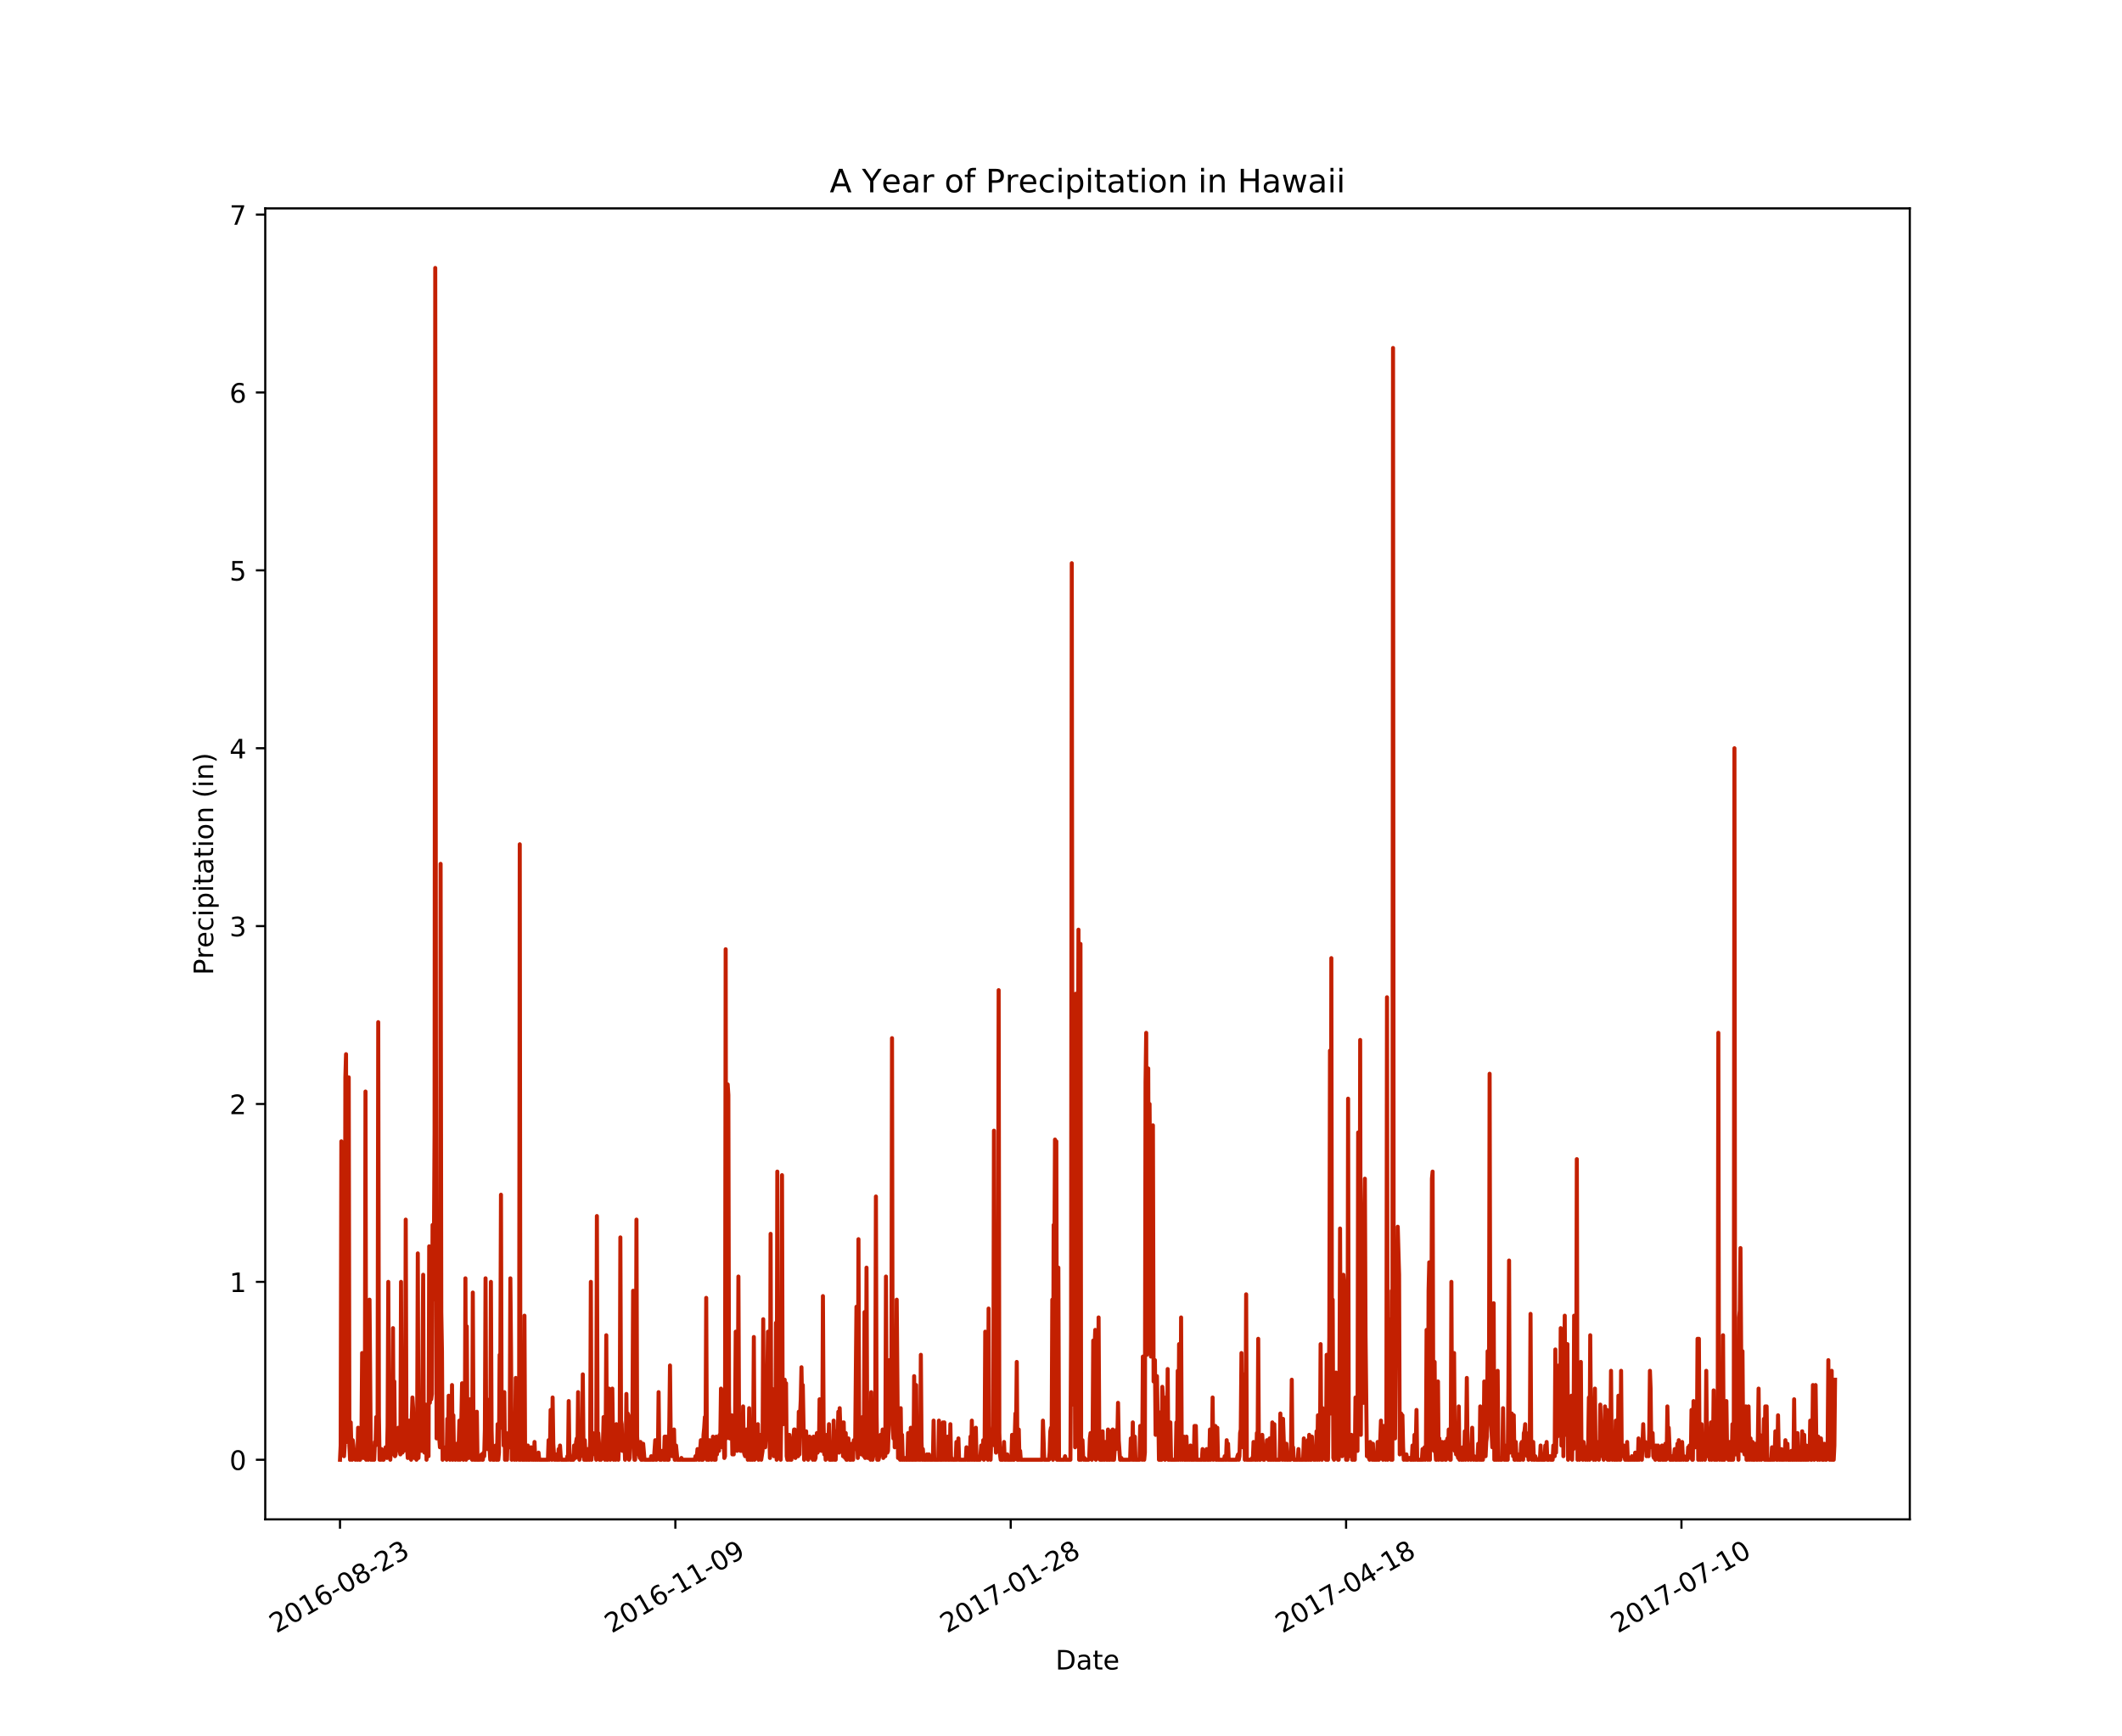 <?xml version="1.0" encoding="utf-8" standalone="no"?>
<!DOCTYPE svg PUBLIC "-//W3C//DTD SVG 1.1//EN"
  "http://www.w3.org/Graphics/SVG/1.1/DTD/svg11.dtd">
<!-- Created with matplotlib (https://matplotlib.org/) -->
<svg height="648pt" version="1.1" viewBox="0 0 792 648" width="792pt" xmlns="http://www.w3.org/2000/svg" xmlns:xlink="http://www.w3.org/1999/xlink">
 <defs>
  <style type="text/css">
*{stroke-linecap:butt;stroke-linejoin:round;}
  </style>
 </defs>
 <g id="figure_1">
  <g id="patch_1">
   <path d="M 0 648 
L 792 648 
L 792 0 
L 0 0 
z
" style="fill:#ffffff;"/>
  </g>
  <g id="axes_1">
   <g id="patch_2">
    <path d="M 99 567 
L 712.8 567 
L 712.8 77.76 
L 99 77.76 
z
" style="fill:#ffffff;"/>
   </g>
   <g id="matplotlib.axis_1">
    <g id="xtick_1">
     <g id="line2d_1">
      <defs>
       <path d="M 0 0 
L 0 3.5 
" id="mbbe0ff74a5" style="stroke:#000000;stroke-width:0.8;"/>
      </defs>
      <g>
       <use style="stroke:#000000;stroke-width:0.8;" x="126.9" xlink:href="#mbbe0ff74a5" y="567"/>
      </g>
     </g>
     <g id="text_1">
      <!-- 2016-08-23 -->
      <defs>
       <path d="M 19.188 8.297 
L 53.609 8.297 
L 53.609 0 
L 7.328 0 
L 7.328 8.297 
Q 12.938 14.109 22.625 23.891 
Q 32.328 33.688 34.812 36.531 
Q 39.547 41.844 41.422 45.531 
Q 43.312 49.219 43.312 52.781 
Q 43.312 58.594 39.234 62.25 
Q 35.156 65.922 28.609 65.922 
Q 23.969 65.922 18.812 64.312 
Q 13.672 62.703 7.812 59.422 
L 7.812 69.391 
Q 13.766 71.781 18.938 73 
Q 24.125 74.219 28.422 74.219 
Q 39.75 74.219 46.484 68.547 
Q 53.219 62.891 53.219 53.422 
Q 53.219 48.922 51.531 44.891 
Q 49.859 40.875 45.406 35.406 
Q 44.188 33.984 37.641 27.219 
Q 31.109 20.453 19.188 8.297 
z
" id="DejaVuSans-50"/>
       <path d="M 31.781 66.406 
Q 24.172 66.406 20.328 58.906 
Q 16.5 51.422 16.5 36.375 
Q 16.5 21.391 20.328 13.891 
Q 24.172 6.391 31.781 6.391 
Q 39.453 6.391 43.281 13.891 
Q 47.125 21.391 47.125 36.375 
Q 47.125 51.422 43.281 58.906 
Q 39.453 66.406 31.781 66.406 
z
M 31.781 74.219 
Q 44.047 74.219 50.516 64.516 
Q 56.984 54.828 56.984 36.375 
Q 56.984 17.969 50.516 8.266 
Q 44.047 -1.422 31.781 -1.422 
Q 19.531 -1.422 13.062 8.266 
Q 6.594 17.969 6.594 36.375 
Q 6.594 54.828 13.062 64.516 
Q 19.531 74.219 31.781 74.219 
z
" id="DejaVuSans-48"/>
       <path d="M 12.406 8.297 
L 28.516 8.297 
L 28.516 63.922 
L 10.984 60.406 
L 10.984 69.391 
L 28.422 72.906 
L 38.281 72.906 
L 38.281 8.297 
L 54.391 8.297 
L 54.391 0 
L 12.406 0 
z
" id="DejaVuSans-49"/>
       <path d="M 33.016 40.375 
Q 26.375 40.375 22.484 35.828 
Q 18.609 31.297 18.609 23.391 
Q 18.609 15.531 22.484 10.953 
Q 26.375 6.391 33.016 6.391 
Q 39.656 6.391 43.531 10.953 
Q 47.406 15.531 47.406 23.391 
Q 47.406 31.297 43.531 35.828 
Q 39.656 40.375 33.016 40.375 
z
M 52.594 71.297 
L 52.594 62.312 
Q 48.875 64.062 45.094 64.984 
Q 41.312 65.922 37.594 65.922 
Q 27.828 65.922 22.672 59.328 
Q 17.531 52.734 16.797 39.406 
Q 19.672 43.656 24.016 45.922 
Q 28.375 48.188 33.594 48.188 
Q 44.578 48.188 50.953 41.516 
Q 57.328 34.859 57.328 23.391 
Q 57.328 12.156 50.688 5.359 
Q 44.047 -1.422 33.016 -1.422 
Q 20.359 -1.422 13.672 8.266 
Q 6.984 17.969 6.984 36.375 
Q 6.984 53.656 15.188 63.938 
Q 23.391 74.219 37.203 74.219 
Q 40.922 74.219 44.703 73.484 
Q 48.484 72.75 52.594 71.297 
z
" id="DejaVuSans-54"/>
       <path d="M 4.891 31.391 
L 31.203 31.391 
L 31.203 23.391 
L 4.891 23.391 
z
" id="DejaVuSans-45"/>
       <path d="M 31.781 34.625 
Q 24.75 34.625 20.719 30.859 
Q 16.703 27.094 16.703 20.516 
Q 16.703 13.922 20.719 10.156 
Q 24.75 6.391 31.781 6.391 
Q 38.812 6.391 42.859 10.172 
Q 46.922 13.969 46.922 20.516 
Q 46.922 27.094 42.891 30.859 
Q 38.875 34.625 31.781 34.625 
z
M 21.922 38.812 
Q 15.578 40.375 12.031 44.719 
Q 8.5 49.078 8.5 55.328 
Q 8.5 64.062 14.719 69.141 
Q 20.953 74.219 31.781 74.219 
Q 42.672 74.219 48.875 69.141 
Q 55.078 64.062 55.078 55.328 
Q 55.078 49.078 51.531 44.719 
Q 48 40.375 41.703 38.812 
Q 48.828 37.156 52.797 32.312 
Q 56.781 27.484 56.781 20.516 
Q 56.781 9.906 50.312 4.234 
Q 43.844 -1.422 31.781 -1.422 
Q 19.734 -1.422 13.25 4.234 
Q 6.781 9.906 6.781 20.516 
Q 6.781 27.484 10.781 32.312 
Q 14.797 37.156 21.922 38.812 
z
M 18.312 54.391 
Q 18.312 48.734 21.844 45.562 
Q 25.391 42.391 31.781 42.391 
Q 38.141 42.391 41.719 45.562 
Q 45.312 48.734 45.312 54.391 
Q 45.312 60.062 41.719 63.234 
Q 38.141 66.406 31.781 66.406 
Q 25.391 66.406 21.844 63.234 
Q 18.312 60.062 18.312 54.391 
z
" id="DejaVuSans-56"/>
       <path d="M 40.578 39.312 
Q 47.656 37.797 51.625 33 
Q 55.609 28.219 55.609 21.188 
Q 55.609 10.406 48.188 4.484 
Q 40.766 -1.422 27.094 -1.422 
Q 22.516 -1.422 17.656 -0.516 
Q 12.797 0.391 7.625 2.203 
L 7.625 11.719 
Q 11.719 9.328 16.594 8.109 
Q 21.484 6.891 26.812 6.891 
Q 36.078 6.891 40.938 10.547 
Q 45.797 14.203 45.797 21.188 
Q 45.797 27.641 41.281 31.266 
Q 36.766 34.906 28.719 34.906 
L 20.219 34.906 
L 20.219 43.016 
L 29.109 43.016 
Q 36.375 43.016 40.234 45.922 
Q 44.094 48.828 44.094 54.297 
Q 44.094 59.906 40.109 62.906 
Q 36.141 65.922 28.719 65.922 
Q 24.656 65.922 20.016 65.031 
Q 15.375 64.156 9.812 62.312 
L 9.812 71.094 
Q 15.438 72.656 20.344 73.438 
Q 25.25 74.219 29.594 74.219 
Q 40.828 74.219 47.359 69.109 
Q 53.906 64.016 53.906 55.328 
Q 53.906 49.266 50.438 45.094 
Q 46.969 40.922 40.578 39.312 
z
" id="DejaVuSans-51"/>
      </defs>
      <g transform="translate(103.115 609.638)rotate(-30)scale(0.1 -0.1)">
       <use xlink:href="#DejaVuSans-50"/>
       <use x="63.623" xlink:href="#DejaVuSans-48"/>
       <use x="127.246" xlink:href="#DejaVuSans-49"/>
       <use x="190.869" xlink:href="#DejaVuSans-54"/>
       <use x="254.492" xlink:href="#DejaVuSans-45"/>
       <use x="290.576" xlink:href="#DejaVuSans-48"/>
       <use x="354.199" xlink:href="#DejaVuSans-56"/>
       <use x="417.822" xlink:href="#DejaVuSans-45"/>
       <use x="453.906" xlink:href="#DejaVuSans-50"/>
       <use x="517.529" xlink:href="#DejaVuSans-51"/>
      </g>
     </g>
    </g>
    <g id="xtick_2">
     <g id="line2d_2">
      <g>
       <use style="stroke:#000000;stroke-width:0.8;" x="252.068" xlink:href="#mbbe0ff74a5" y="567"/>
      </g>
     </g>
     <g id="text_2">
      <!-- 2016-11-09 -->
      <defs>
       <path d="M 10.984 1.516 
L 10.984 10.5 
Q 14.703 8.734 18.5 7.812 
Q 22.312 6.891 25.984 6.891 
Q 35.75 6.891 40.891 13.453 
Q 46.047 20.016 46.781 33.406 
Q 43.953 29.203 39.594 26.953 
Q 35.25 24.703 29.984 24.703 
Q 19.047 24.703 12.672 31.312 
Q 6.297 37.938 6.297 49.422 
Q 6.297 60.641 12.938 67.422 
Q 19.578 74.219 30.609 74.219 
Q 43.266 74.219 49.922 64.516 
Q 56.594 54.828 56.594 36.375 
Q 56.594 19.141 48.406 8.859 
Q 40.234 -1.422 26.422 -1.422 
Q 22.703 -1.422 18.891 -0.688 
Q 15.094 0.047 10.984 1.516 
z
M 30.609 32.422 
Q 37.25 32.422 41.125 36.953 
Q 45.016 41.5 45.016 49.422 
Q 45.016 57.281 41.125 61.844 
Q 37.25 66.406 30.609 66.406 
Q 23.969 66.406 20.094 61.844 
Q 16.219 57.281 16.219 49.422 
Q 16.219 41.5 20.094 36.953 
Q 23.969 32.422 30.609 32.422 
z
" id="DejaVuSans-57"/>
      </defs>
      <g transform="translate(228.283 609.638)rotate(-30)scale(0.1 -0.1)">
       <use xlink:href="#DejaVuSans-50"/>
       <use x="63.623" xlink:href="#DejaVuSans-48"/>
       <use x="127.246" xlink:href="#DejaVuSans-49"/>
       <use x="190.869" xlink:href="#DejaVuSans-54"/>
       <use x="254.492" xlink:href="#DejaVuSans-45"/>
       <use x="290.576" xlink:href="#DejaVuSans-49"/>
       <use x="354.199" xlink:href="#DejaVuSans-49"/>
       <use x="417.822" xlink:href="#DejaVuSans-45"/>
       <use x="453.906" xlink:href="#DejaVuSans-48"/>
       <use x="517.529" xlink:href="#DejaVuSans-57"/>
      </g>
     </g>
    </g>
    <g id="xtick_3">
     <g id="line2d_3">
      <g>
       <use style="stroke:#000000;stroke-width:0.8;" x="377.236" xlink:href="#mbbe0ff74a5" y="567"/>
      </g>
     </g>
     <g id="text_3">
      <!-- 2017-01-28 -->
      <defs>
       <path d="M 8.203 72.906 
L 55.078 72.906 
L 55.078 68.703 
L 28.609 0 
L 18.312 0 
L 43.219 64.594 
L 8.203 64.594 
z
" id="DejaVuSans-55"/>
      </defs>
      <g transform="translate(353.451 609.638)rotate(-30)scale(0.1 -0.1)">
       <use xlink:href="#DejaVuSans-50"/>
       <use x="63.623" xlink:href="#DejaVuSans-48"/>
       <use x="127.246" xlink:href="#DejaVuSans-49"/>
       <use x="190.869" xlink:href="#DejaVuSans-55"/>
       <use x="254.492" xlink:href="#DejaVuSans-45"/>
       <use x="290.576" xlink:href="#DejaVuSans-48"/>
       <use x="354.199" xlink:href="#DejaVuSans-49"/>
       <use x="417.822" xlink:href="#DejaVuSans-45"/>
       <use x="453.906" xlink:href="#DejaVuSans-50"/>
       <use x="517.529" xlink:href="#DejaVuSans-56"/>
      </g>
     </g>
    </g>
    <g id="xtick_4">
     <g id="line2d_4">
      <g>
       <use style="stroke:#000000;stroke-width:0.8;" x="502.405" xlink:href="#mbbe0ff74a5" y="567"/>
      </g>
     </g>
     <g id="text_4">
      <!-- 2017-04-18 -->
      <defs>
       <path d="M 37.797 64.312 
L 12.891 25.391 
L 37.797 25.391 
z
M 35.203 72.906 
L 47.609 72.906 
L 47.609 25.391 
L 58.016 25.391 
L 58.016 17.188 
L 47.609 17.188 
L 47.609 0 
L 37.797 0 
L 37.797 17.188 
L 4.891 17.188 
L 4.891 26.703 
z
" id="DejaVuSans-52"/>
      </defs>
      <g transform="translate(478.62 609.638)rotate(-30)scale(0.1 -0.1)">
       <use xlink:href="#DejaVuSans-50"/>
       <use x="63.623" xlink:href="#DejaVuSans-48"/>
       <use x="127.246" xlink:href="#DejaVuSans-49"/>
       <use x="190.869" xlink:href="#DejaVuSans-55"/>
       <use x="254.492" xlink:href="#DejaVuSans-45"/>
       <use x="290.576" xlink:href="#DejaVuSans-48"/>
       <use x="354.199" xlink:href="#DejaVuSans-52"/>
       <use x="417.822" xlink:href="#DejaVuSans-45"/>
       <use x="453.906" xlink:href="#DejaVuSans-49"/>
       <use x="517.529" xlink:href="#DejaVuSans-56"/>
      </g>
     </g>
    </g>
    <g id="xtick_5">
     <g id="line2d_5">
      <g>
       <use style="stroke:#000000;stroke-width:0.8;" x="627.573" xlink:href="#mbbe0ff74a5" y="567"/>
      </g>
     </g>
     <g id="text_5">
      <!-- 2017-07-10 -->
      <g transform="translate(603.788 609.638)rotate(-30)scale(0.1 -0.1)">
       <use xlink:href="#DejaVuSans-50"/>
       <use x="63.623" xlink:href="#DejaVuSans-48"/>
       <use x="127.246" xlink:href="#DejaVuSans-49"/>
       <use x="190.869" xlink:href="#DejaVuSans-55"/>
       <use x="254.492" xlink:href="#DejaVuSans-45"/>
       <use x="290.576" xlink:href="#DejaVuSans-48"/>
       <use x="354.199" xlink:href="#DejaVuSans-55"/>
       <use x="417.822" xlink:href="#DejaVuSans-45"/>
       <use x="453.906" xlink:href="#DejaVuSans-49"/>
       <use x="517.529" xlink:href="#DejaVuSans-48"/>
      </g>
     </g>
    </g>
    <g id="text_6">
     <!-- Date -->
     <defs>
      <path d="M 19.672 64.797 
L 19.672 8.109 
L 31.594 8.109 
Q 46.688 8.109 53.688 14.938 
Q 60.688 21.781 60.688 36.531 
Q 60.688 51.172 53.688 57.984 
Q 46.688 64.797 31.594 64.797 
z
M 9.812 72.906 
L 30.078 72.906 
Q 51.266 72.906 61.172 64.094 
Q 71.094 55.281 71.094 36.531 
Q 71.094 17.672 61.125 8.828 
Q 51.172 0 30.078 0 
L 9.812 0 
z
" id="DejaVuSans-68"/>
      <path d="M 34.281 27.484 
Q 23.391 27.484 19.188 25 
Q 14.984 22.516 14.984 16.5 
Q 14.984 11.719 18.141 8.906 
Q 21.297 6.109 26.703 6.109 
Q 34.188 6.109 38.703 11.406 
Q 43.219 16.703 43.219 25.484 
L 43.219 27.484 
z
M 52.203 31.203 
L 52.203 0 
L 43.219 0 
L 43.219 8.297 
Q 40.141 3.328 35.547 0.953 
Q 30.953 -1.422 24.312 -1.422 
Q 15.922 -1.422 10.953 3.297 
Q 6 8.016 6 15.922 
Q 6 25.141 12.172 29.828 
Q 18.359 34.516 30.609 34.516 
L 43.219 34.516 
L 43.219 35.406 
Q 43.219 41.609 39.141 45 
Q 35.062 48.391 27.688 48.391 
Q 23 48.391 18.547 47.266 
Q 14.109 46.141 10.016 43.891 
L 10.016 52.203 
Q 14.938 54.109 19.578 55.047 
Q 24.219 56 28.609 56 
Q 40.484 56 46.344 49.844 
Q 52.203 43.703 52.203 31.203 
z
" id="DejaVuSans-97"/>
      <path d="M 18.312 70.219 
L 18.312 54.688 
L 36.812 54.688 
L 36.812 47.703 
L 18.312 47.703 
L 18.312 18.016 
Q 18.312 11.328 20.141 9.422 
Q 21.969 7.516 27.594 7.516 
L 36.812 7.516 
L 36.812 0 
L 27.594 0 
Q 17.188 0 13.234 3.875 
Q 9.281 7.766 9.281 18.016 
L 9.281 47.703 
L 2.688 47.703 
L 2.688 54.688 
L 9.281 54.688 
L 9.281 70.219 
z
" id="DejaVuSans-116"/>
      <path d="M 56.203 29.594 
L 56.203 25.203 
L 14.891 25.203 
Q 15.484 15.922 20.484 11.062 
Q 25.484 6.203 34.422 6.203 
Q 39.594 6.203 44.453 7.469 
Q 49.312 8.734 54.109 11.281 
L 54.109 2.781 
Q 49.266 0.734 44.188 -0.344 
Q 39.109 -1.422 33.891 -1.422 
Q 20.797 -1.422 13.156 6.188 
Q 5.516 13.812 5.516 26.812 
Q 5.516 40.234 12.766 48.109 
Q 20.016 56 32.328 56 
Q 43.359 56 49.781 48.891 
Q 56.203 41.797 56.203 29.594 
z
M 47.219 32.234 
Q 47.125 39.594 43.094 43.984 
Q 39.062 48.391 32.422 48.391 
Q 24.906 48.391 20.391 44.141 
Q 15.875 39.891 15.188 32.172 
z
" id="DejaVuSans-101"/>
     </defs>
     <g transform="translate(393.949 623.038)scale(0.1 -0.1)">
      <use xlink:href="#DejaVuSans-68"/>
      <use x="77.002" xlink:href="#DejaVuSans-97"/>
      <use x="138.281" xlink:href="#DejaVuSans-116"/>
      <use x="177.49" xlink:href="#DejaVuSans-101"/>
     </g>
    </g>
   </g>
   <g id="matplotlib.axis_2">
    <g id="ytick_1">
     <g id="line2d_6">
      <defs>
       <path d="M 0 0 
L -3.5 0 
" id="mea56fc3cd0" style="stroke:#000000;stroke-width:0.8;"/>
      </defs>
      <g>
       <use style="stroke:#000000;stroke-width:0.8;" x="99" xlink:href="#mea56fc3cd0" y="544.762"/>
      </g>
     </g>
     <g id="text_7">
      <!-- 0 -->
      <g transform="translate(85.638 548.561)scale(0.1 -0.1)">
       <use xlink:href="#DejaVuSans-48"/>
      </g>
     </g>
    </g>
    <g id="ytick_2">
     <g id="line2d_7">
      <g>
       <use style="stroke:#000000;stroke-width:0.8;" x="99" xlink:href="#mea56fc3cd0" y="478.379"/>
      </g>
     </g>
     <g id="text_8">
      <!-- 1 -->
      <g transform="translate(85.638 482.178)scale(0.1 -0.1)">
       <use xlink:href="#DejaVuSans-49"/>
      </g>
     </g>
    </g>
    <g id="ytick_3">
     <g id="line2d_8">
      <g>
       <use style="stroke:#000000;stroke-width:0.8;" x="99" xlink:href="#mea56fc3cd0" y="411.997"/>
      </g>
     </g>
     <g id="text_9">
      <!-- 2 -->
      <g transform="translate(85.638 415.796)scale(0.1 -0.1)">
       <use xlink:href="#DejaVuSans-50"/>
      </g>
     </g>
    </g>
    <g id="ytick_4">
     <g id="line2d_9">
      <g>
       <use style="stroke:#000000;stroke-width:0.8;" x="99" xlink:href="#mea56fc3cd0" y="345.614"/>
      </g>
     </g>
     <g id="text_10">
      <!-- 3 -->
      <g transform="translate(85.638 349.413)scale(0.1 -0.1)">
       <use xlink:href="#DejaVuSans-51"/>
      </g>
     </g>
    </g>
    <g id="ytick_5">
     <g id="line2d_10">
      <g>
       <use style="stroke:#000000;stroke-width:0.8;" x="99" xlink:href="#mea56fc3cd0" y="279.231"/>
      </g>
     </g>
     <g id="text_11">
      <!-- 4 -->
      <g transform="translate(85.638 283.031)scale(0.1 -0.1)">
       <use xlink:href="#DejaVuSans-52"/>
      </g>
     </g>
    </g>
    <g id="ytick_6">
     <g id="line2d_11">
      <g>
       <use style="stroke:#000000;stroke-width:0.8;" x="99" xlink:href="#mea56fc3cd0" y="212.849"/>
      </g>
     </g>
     <g id="text_12">
      <!-- 5 -->
      <defs>
       <path d="M 10.797 72.906 
L 49.516 72.906 
L 49.516 64.594 
L 19.828 64.594 
L 19.828 46.734 
Q 21.969 47.469 24.109 47.828 
Q 26.266 48.188 28.422 48.188 
Q 40.625 48.188 47.75 41.5 
Q 54.891 34.812 54.891 23.391 
Q 54.891 11.625 47.562 5.094 
Q 40.234 -1.422 26.906 -1.422 
Q 22.312 -1.422 17.547 -0.641 
Q 12.797 0.141 7.719 1.703 
L 7.719 11.625 
Q 12.109 9.234 16.797 8.062 
Q 21.484 6.891 26.703 6.891 
Q 35.156 6.891 40.078 11.328 
Q 45.016 15.766 45.016 23.391 
Q 45.016 31 40.078 35.438 
Q 35.156 39.891 26.703 39.891 
Q 22.75 39.891 18.812 39.016 
Q 14.891 38.141 10.797 36.281 
z
" id="DejaVuSans-53"/>
      </defs>
      <g transform="translate(85.638 216.648)scale(0.1 -0.1)">
       <use xlink:href="#DejaVuSans-53"/>
      </g>
     </g>
    </g>
    <g id="ytick_7">
     <g id="line2d_12">
      <g>
       <use style="stroke:#000000;stroke-width:0.8;" x="99" xlink:href="#mea56fc3cd0" y="146.466"/>
      </g>
     </g>
     <g id="text_13">
      <!-- 6 -->
      <g transform="translate(85.638 150.265)scale(0.1 -0.1)">
       <use xlink:href="#DejaVuSans-54"/>
      </g>
     </g>
    </g>
    <g id="ytick_8">
     <g id="line2d_13">
      <g>
       <use style="stroke:#000000;stroke-width:0.8;" x="99" xlink:href="#mea56fc3cd0" y="80.083"/>
      </g>
     </g>
     <g id="text_14">
      <!-- 7 -->
      <g transform="translate(85.638 83.883)scale(0.1 -0.1)">
       <use xlink:href="#DejaVuSans-55"/>
      </g>
     </g>
    </g>
    <g id="text_15">
     <!-- Precipitation (in) -->
     <defs>
      <path d="M 19.672 64.797 
L 19.672 37.406 
L 32.078 37.406 
Q 38.969 37.406 42.719 40.969 
Q 46.484 44.531 46.484 51.125 
Q 46.484 57.672 42.719 61.234 
Q 38.969 64.797 32.078 64.797 
z
M 9.812 72.906 
L 32.078 72.906 
Q 44.344 72.906 50.609 67.359 
Q 56.891 61.812 56.891 51.125 
Q 56.891 40.328 50.609 34.812 
Q 44.344 29.297 32.078 29.297 
L 19.672 29.297 
L 19.672 0 
L 9.812 0 
z
" id="DejaVuSans-80"/>
      <path d="M 41.109 46.297 
Q 39.594 47.172 37.812 47.578 
Q 36.031 48 33.891 48 
Q 26.266 48 22.188 43.047 
Q 18.109 38.094 18.109 28.812 
L 18.109 0 
L 9.078 0 
L 9.078 54.688 
L 18.109 54.688 
L 18.109 46.188 
Q 20.953 51.172 25.484 53.578 
Q 30.031 56 36.531 56 
Q 37.453 56 38.578 55.875 
Q 39.703 55.766 41.062 55.516 
z
" id="DejaVuSans-114"/>
      <path d="M 48.781 52.594 
L 48.781 44.188 
Q 44.969 46.297 41.141 47.344 
Q 37.312 48.391 33.406 48.391 
Q 24.656 48.391 19.812 42.844 
Q 14.984 37.312 14.984 27.297 
Q 14.984 17.281 19.812 11.734 
Q 24.656 6.203 33.406 6.203 
Q 37.312 6.203 41.141 7.25 
Q 44.969 8.297 48.781 10.406 
L 48.781 2.094 
Q 45.016 0.344 40.984 -0.531 
Q 36.969 -1.422 32.422 -1.422 
Q 20.062 -1.422 12.781 6.344 
Q 5.516 14.109 5.516 27.297 
Q 5.516 40.672 12.859 48.328 
Q 20.219 56 33.016 56 
Q 37.156 56 41.109 55.141 
Q 45.062 54.297 48.781 52.594 
z
" id="DejaVuSans-99"/>
      <path d="M 9.422 54.688 
L 18.406 54.688 
L 18.406 0 
L 9.422 0 
z
M 9.422 75.984 
L 18.406 75.984 
L 18.406 64.594 
L 9.422 64.594 
z
" id="DejaVuSans-105"/>
      <path d="M 18.109 8.203 
L 18.109 -20.797 
L 9.078 -20.797 
L 9.078 54.688 
L 18.109 54.688 
L 18.109 46.391 
Q 20.953 51.266 25.266 53.625 
Q 29.594 56 35.594 56 
Q 45.562 56 51.781 48.094 
Q 58.016 40.188 58.016 27.297 
Q 58.016 14.406 51.781 6.484 
Q 45.562 -1.422 35.594 -1.422 
Q 29.594 -1.422 25.266 0.953 
Q 20.953 3.328 18.109 8.203 
z
M 48.688 27.297 
Q 48.688 37.203 44.609 42.844 
Q 40.531 48.484 33.406 48.484 
Q 26.266 48.484 22.188 42.844 
Q 18.109 37.203 18.109 27.297 
Q 18.109 17.391 22.188 11.75 
Q 26.266 6.109 33.406 6.109 
Q 40.531 6.109 44.609 11.75 
Q 48.688 17.391 48.688 27.297 
z
" id="DejaVuSans-112"/>
      <path d="M 30.609 48.391 
Q 23.391 48.391 19.188 42.75 
Q 14.984 37.109 14.984 27.297 
Q 14.984 17.484 19.156 11.844 
Q 23.344 6.203 30.609 6.203 
Q 37.797 6.203 41.984 11.859 
Q 46.188 17.531 46.188 27.297 
Q 46.188 37.016 41.984 42.703 
Q 37.797 48.391 30.609 48.391 
z
M 30.609 56 
Q 42.328 56 49.016 48.375 
Q 55.719 40.766 55.719 27.297 
Q 55.719 13.875 49.016 6.219 
Q 42.328 -1.422 30.609 -1.422 
Q 18.844 -1.422 12.172 6.219 
Q 5.516 13.875 5.516 27.297 
Q 5.516 40.766 12.172 48.375 
Q 18.844 56 30.609 56 
z
" id="DejaVuSans-111"/>
      <path d="M 54.891 33.016 
L 54.891 0 
L 45.906 0 
L 45.906 32.719 
Q 45.906 40.484 42.875 44.328 
Q 39.844 48.188 33.797 48.188 
Q 26.516 48.188 22.312 43.547 
Q 18.109 38.922 18.109 30.906 
L 18.109 0 
L 9.078 0 
L 9.078 54.688 
L 18.109 54.688 
L 18.109 46.188 
Q 21.344 51.125 25.703 53.562 
Q 30.078 56 35.797 56 
Q 45.219 56 50.047 50.172 
Q 54.891 44.344 54.891 33.016 
z
" id="DejaVuSans-110"/>
      <path id="DejaVuSans-32"/>
      <path d="M 31 75.875 
Q 24.469 64.656 21.281 53.656 
Q 18.109 42.672 18.109 31.391 
Q 18.109 20.125 21.312 9.062 
Q 24.516 -2 31 -13.188 
L 23.188 -13.188 
Q 15.875 -1.703 12.234 9.375 
Q 8.594 20.453 8.594 31.391 
Q 8.594 42.281 12.203 53.312 
Q 15.828 64.359 23.188 75.875 
z
" id="DejaVuSans-40"/>
      <path d="M 8.016 75.875 
L 15.828 75.875 
Q 23.141 64.359 26.781 53.312 
Q 30.422 42.281 30.422 31.391 
Q 30.422 20.453 26.781 9.375 
Q 23.141 -1.703 15.828 -13.188 
L 8.016 -13.188 
Q 14.5 -2 17.703 9.062 
Q 20.906 20.125 20.906 31.391 
Q 20.906 42.672 17.703 53.656 
Q 14.5 64.656 8.016 75.875 
z
" id="DejaVuSans-41"/>
     </defs>
     <g transform="translate(79.558 363.876)rotate(-90)scale(0.1 -0.1)">
      <use xlink:href="#DejaVuSans-80"/>
      <use x="60.287" xlink:href="#DejaVuSans-114"/>
      <use x="101.369" xlink:href="#DejaVuSans-101"/>
      <use x="162.893" xlink:href="#DejaVuSans-99"/>
      <use x="217.873" xlink:href="#DejaVuSans-105"/>
      <use x="245.656" xlink:href="#DejaVuSans-112"/>
      <use x="309.133" xlink:href="#DejaVuSans-105"/>
      <use x="336.916" xlink:href="#DejaVuSans-116"/>
      <use x="376.125" xlink:href="#DejaVuSans-97"/>
      <use x="437.404" xlink:href="#DejaVuSans-116"/>
      <use x="476.613" xlink:href="#DejaVuSans-105"/>
      <use x="504.396" xlink:href="#DejaVuSans-111"/>
      <use x="565.578" xlink:href="#DejaVuSans-110"/>
      <use x="628.957" xlink:href="#DejaVuSans-32"/>
      <use x="660.744" xlink:href="#DejaVuSans-40"/>
      <use x="699.758" xlink:href="#DejaVuSans-105"/>
      <use x="727.541" xlink:href="#DejaVuSans-110"/>
      <use x="790.92" xlink:href="#DejaVuSans-41"/>
     </g>
    </g>
   </g>
   <g id="line2d_14">
    <path clip-path="url(#p8976e428bc)" d="M 126.9 544.762 
L 127.15 539.451 
L 127.401 425.937 
L 127.651 541.443 
L 127.901 534.804 
L 128.152 498.294 
L 128.402 543.434 
L 128.652 539.451 
L 128.903 402.039 
L 129.153 393.409 
L 129.403 538.124 
L 129.654 448.507 
L 129.904 463.775 
L 130.154 402.039 
L 130.405 539.451 
L 130.655 544.762 
L 130.905 530.821 
L 131.156 540.779 
L 131.406 544.762 
L 131.656 537.46 
L 131.907 539.451 
L 132.157 542.77 
L 132.407 544.098 
L 132.658 544.762 
L 132.908 542.107 
L 133.409 544.762 
L 133.659 532.813 
L 133.909 536.796 
L 134.16 544.762 
L 134.41 544.762 
L 134.66 543.434 
L 134.911 535.468 
L 135.161 504.932 
L 135.411 535.468 
L 135.662 544.098 
L 135.912 535.468 
L 136.162 535.468 
L 136.413 407.35 
L 136.663 544.762 
L 136.913 539.451 
L 137.414 544.762 
L 137.664 533.477 
L 137.915 485.017 
L 138.415 544.762 
L 138.666 543.434 
L 138.916 544.762 
L 139.166 541.443 
L 139.417 544.762 
L 139.667 544.762 
L 139.917 538.124 
L 140.168 539.451 
L 140.418 528.83 
L 140.669 536.132 
L 140.919 538.787 
L 141.169 381.461 
L 141.42 528.166 
L 141.67 544.762 
L 141.92 543.434 
L 142.171 544.762 
L 142.421 540.779 
L 142.671 544.098 
L 142.922 544.762 
L 143.172 544.762 
L 143.422 542.77 
L 143.673 543.434 
L 143.923 540.115 
L 144.173 540.115 
L 144.424 544.098 
L 144.674 532.149 
L 144.924 478.379 
L 145.175 539.451 
L 145.425 536.796 
L 145.675 544.762 
L 145.926 540.115 
L 146.176 542.77 
L 146.426 535.468 
L 146.677 495.639 
L 146.927 542.77 
L 147.177 515.553 
L 147.428 543.434 
L 147.678 542.77 
L 147.928 537.46 
L 148.179 540.779 
L 148.429 538.787 
L 148.679 532.813 
L 149.18 541.443 
L 149.43 542.77 
L 149.681 478.379 
L 149.931 537.46 
L 150.181 542.107 
L 150.432 534.141 
L 150.682 541.443 
L 150.932 537.46 
L 151.183 538.124 
L 151.433 455.145 
L 151.683 529.494 
L 151.934 540.115 
L 152.184 544.098 
L 152.434 534.804 
L 152.685 530.158 
L 152.935 544.098 
L 153.185 539.451 
L 153.436 544.762 
L 153.686 529.494 
L 153.936 521.528 
L 154.187 525.511 
L 154.437 538.787 
L 154.687 544.098 
L 154.938 542.77 
L 155.188 534.141 
L 155.438 544.762 
L 155.689 535.468 
L 155.939 467.758 
L 156.189 544.098 
L 156.44 538.787 
L 156.69 524.847 
L 156.94 536.796 
L 157.191 532.813 
L 157.441 541.443 
L 157.942 475.724 
L 158.192 538.787 
L 158.442 542.107 
L 158.693 538.787 
L 158.943 524.183 
L 159.193 544.762 
L 159.444 534.804 
L 159.944 543.434 
L 160.195 465.103 
L 160.445 523.519 
L 160.695 514.226 
L 160.946 522.192 
L 161.196 520.2 
L 161.446 457.137 
L 161.697 485.017 
L 161.947 465.766 
L 162.197 422.618 
L 162.448 99.998 
L 162.698 390.09 
L 162.948 536.796 
L 163.199 516.881 
L 163.449 536.796 
L 163.699 533.477 
L 164.2 540.115 
L 164.45 322.38 
L 164.701 489.664 
L 164.951 504.268 
L 165.201 544.762 
L 165.452 540.779 
L 165.702 540.115 
L 165.952 540.779 
L 166.203 544.098 
L 166.453 544.098 
L 166.703 544.762 
L 166.954 529.494 
L 167.204 542.107 
L 167.455 520.864 
L 167.705 541.443 
L 167.955 544.762 
L 168.206 540.115 
L 168.456 542.107 
L 168.706 516.881 
L 168.957 544.762 
L 169.207 528.166 
L 169.457 544.098 
L 169.708 541.443 
L 169.958 544.762 
L 170.208 544.098 
L 170.459 538.787 
L 170.709 538.787 
L 170.959 544.762 
L 171.21 538.787 
L 171.46 530.158 
L 171.71 544.762 
L 171.961 542.107 
L 172.461 516.217 
L 172.712 540.779 
L 172.962 544.762 
L 173.212 540.115 
L 173.463 543.434 
L 173.713 477.052 
L 173.963 544.762 
L 174.214 494.975 
L 174.464 538.787 
L 174.714 540.779 
L 174.965 544.098 
L 175.465 522.192 
L 175.716 543.434 
L 175.966 522.856 
L 176.216 544.762 
L 176.467 482.362 
L 176.717 534.804 
L 176.967 544.762 
L 177.218 534.804 
L 177.468 544.762 
L 177.718 544.762 
L 177.969 526.839 
L 178.219 544.762 
L 178.72 544.762 
L 178.97 544.098 
L 179.22 544.762 
L 179.471 543.434 
L 179.721 542.77 
L 179.971 544.762 
L 180.222 544.762 
L 180.472 542.107 
L 180.722 543.434 
L 180.973 533.477 
L 181.223 477.052 
L 181.473 540.779 
L 181.724 522.192 
L 181.974 540.779 
L 182.224 538.124 
L 182.475 536.796 
L 182.975 544.762 
L 183.226 478.379 
L 183.476 533.477 
L 183.726 543.434 
L 183.977 544.762 
L 184.477 544.762 
L 184.978 539.451 
L 185.228 544.762 
L 185.479 544.762 
L 185.729 531.485 
L 185.979 544.762 
L 186.23 542.107 
L 186.48 505.596 
L 186.73 512.234 
L 186.981 445.852 
L 187.231 532.813 
L 187.732 524.183 
L 187.982 539.451 
L 188.232 519.536 
L 188.483 544.762 
L 188.733 540.779 
L 188.983 534.804 
L 189.234 544.762 
L 189.484 535.468 
L 189.734 539.451 
L 189.985 535.468 
L 190.235 540.115 
L 190.485 477.052 
L 190.736 504.268 
L 190.986 544.762 
L 191.236 543.434 
L 191.487 542.77 
L 191.737 540.779 
L 191.987 544.762 
L 192.238 542.77 
L 192.488 514.226 
L 192.738 544.762 
L 192.989 538.787 
L 193.239 542.107 
L 193.49 534.141 
L 193.74 544.762 
L 193.99 315.078 
L 194.241 544.762 
L 194.491 537.46 
L 194.741 542.77 
L 194.992 544.762 
L 195.492 544.762 
L 195.743 490.992 
L 195.993 544.762 
L 196.243 544.098 
L 196.494 544.762 
L 196.744 544.762 
L 196.994 539.451 
L 197.245 544.762 
L 197.745 544.762 
L 198.246 540.115 
L 198.496 544.762 
L 198.747 541.443 
L 198.997 544.762 
L 199.247 544.762 
L 199.498 538.124 
L 199.748 544.762 
L 199.998 544.762 
L 200.249 544.098 
L 200.499 544.762 
L 200.749 544.762 
L 201 542.107 
L 201.25 544.762 
L 204.504 544.762 
L 204.755 537.46 
L 205.005 544.762 
L 205.255 542.107 
L 205.506 526.175 
L 205.756 543.434 
L 206.006 544.762 
L 206.257 521.528 
L 206.507 538.787 
L 206.757 542.77 
L 207.008 544.762 
L 207.258 543.434 
L 207.508 544.762 
L 207.759 542.77 
L 208.009 544.762 
L 208.259 544.762 
L 208.51 540.779 
L 208.76 544.762 
L 209.01 539.451 
L 209.261 543.434 
L 209.511 544.762 
L 211.514 544.762 
L 211.764 543.434 
L 212.014 544.762 
L 212.265 522.856 
L 212.515 542.107 
L 212.765 544.762 
L 214.017 544.762 
L 214.267 539.451 
L 214.518 544.098 
L 214.768 544.098 
L 215.018 538.124 
L 215.269 536.796 
L 215.519 542.77 
L 215.769 519.536 
L 216.02 543.434 
L 216.27 544.762 
L 216.52 541.443 
L 216.771 543.434 
L 217.021 539.451 
L 217.271 542.77 
L 217.522 512.898 
L 217.772 539.451 
L 218.022 544.762 
L 218.273 537.46 
L 218.523 544.762 
L 219.024 544.762 
L 219.274 540.779 
L 219.524 544.762 
L 219.775 544.098 
L 220.025 544.762 
L 220.276 538.124 
L 220.526 478.379 
L 220.776 544.762 
L 221.027 536.796 
L 221.277 534.804 
L 221.527 538.787 
L 221.778 538.787 
L 222.028 542.77 
L 222.278 541.443 
L 222.529 544.762 
L 222.779 453.818 
L 223.029 534.804 
L 223.28 534.804 
L 223.53 538.124 
L 223.78 544.762 
L 224.031 543.434 
L 224.281 544.762 
L 224.531 544.098 
L 224.782 544.098 
L 225.032 539.451 
L 225.282 528.83 
L 225.533 544.098 
L 225.783 544.762 
L 226.033 539.451 
L 226.284 498.294 
L 226.534 544.762 
L 226.784 544.762 
L 227.035 536.796 
L 227.285 518.209 
L 227.535 542.107 
L 227.786 544.762 
L 228.036 537.46 
L 228.286 542.77 
L 228.537 518.209 
L 228.787 536.796 
L 229.037 544.762 
L 229.288 540.779 
L 229.538 544.098 
L 229.788 544.762 
L 230.039 531.485 
L 230.289 543.434 
L 230.539 537.46 
L 230.79 544.762 
L 231.04 537.46 
L 231.29 539.451 
L 231.541 461.784 
L 231.791 530.158 
L 232.041 531.485 
L 232.292 541.443 
L 232.542 540.115 
L 232.792 540.779 
L 233.043 536.796 
L 233.293 544.762 
L 233.543 543.434 
L 233.794 520.2 
L 234.044 543.434 
L 234.294 527.502 
L 234.545 528.166 
L 234.795 544.762 
L 235.045 544.098 
L 235.296 538.124 
L 235.546 538.124 
L 235.796 535.468 
L 236.047 528.83 
L 236.297 481.698 
L 236.547 534.141 
L 236.798 544.762 
L 237.048 544.762 
L 237.298 536.132 
L 237.549 455.145 
L 237.799 536.132 
L 238.3 542.77 
L 238.55 542.77 
L 238.8 544.098 
L 239.051 538.124 
L 239.301 544.762 
L 239.551 544.098 
L 239.802 544.762 
L 240.052 538.787 
L 240.553 544.762 
L 242.806 544.762 
L 243.056 543.434 
L 243.306 544.762 
L 244.057 544.762 
L 244.558 537.46 
L 244.808 544.762 
L 245.059 544.762 
L 245.309 543.434 
L 245.559 542.77 
L 245.81 519.536 
L 246.06 543.434 
L 246.31 544.762 
L 246.811 544.762 
L 247.062 541.443 
L 247.312 543.434 
L 247.813 544.762 
L 248.063 536.132 
L 248.313 544.762 
L 248.564 536.132 
L 249.064 544.762 
L 249.565 544.762 
L 249.815 530.821 
L 250.066 509.579 
L 250.316 534.804 
L 250.817 543.434 
L 251.067 535.468 
L 251.317 537.46 
L 251.568 533.477 
L 251.818 544.762 
L 252.068 544.762 
L 252.319 539.451 
L 252.819 544.762 
L 254.071 544.762 
L 254.321 544.098 
L 254.572 544.762 
L 259.328 544.762 
L 259.578 543.434 
L 259.829 544.762 
L 260.079 543.434 
L 260.329 540.779 
L 260.58 541.443 
L 260.83 544.762 
L 261.08 544.762 
L 261.581 537.46 
L 261.831 544.762 
L 262.332 544.762 
L 262.582 535.468 
L 262.833 532.813 
L 263.083 528.83 
L 263.333 537.46 
L 263.584 484.354 
L 263.834 544.762 
L 264.084 540.115 
L 264.335 544.762 
L 264.585 544.762 
L 264.835 537.46 
L 265.086 543.434 
L 265.336 542.77 
L 265.586 544.762 
L 265.837 544.098 
L 266.087 536.132 
L 266.337 544.098 
L 266.588 544.762 
L 266.838 543.434 
L 267.088 544.762 
L 267.339 536.132 
L 267.589 542.77 
L 267.839 537.46 
L 268.09 537.46 
L 268.34 541.443 
L 268.59 535.468 
L 268.841 537.46 
L 269.091 518.209 
L 269.341 518.873 
L 269.592 540.115 
L 269.842 534.804 
L 270.092 537.46 
L 270.343 544.098 
L 270.593 543.434 
L 270.843 354.244 
L 271.094 536.796 
L 271.344 517.545 
L 271.594 404.694 
L 271.845 408.677 
L 272.095 524.183 
L 272.345 536.796 
L 272.846 535.468 
L 273.097 528.166 
L 273.347 542.77 
L 273.597 537.46 
L 273.848 542.77 
L 274.098 530.158 
L 274.348 531.485 
L 274.599 496.966 
L 275.099 541.443 
L 275.35 530.821 
L 275.6 476.388 
L 275.85 537.46 
L 276.101 535.468 
L 276.351 541.443 
L 276.601 539.451 
L 276.852 541.443 
L 277.102 540.779 
L 277.352 524.847 
L 277.603 541.443 
L 277.853 542.77 
L 278.103 543.434 
L 278.354 541.443 
L 278.604 533.477 
L 278.854 540.779 
L 279.105 544.762 
L 279.355 542.77 
L 279.605 525.511 
L 279.856 544.762 
L 280.106 544.098 
L 280.356 544.762 
L 280.607 543.434 
L 280.857 544.762 
L 281.107 536.796 
L 281.358 498.958 
L 281.608 544.762 
L 281.858 540.779 
L 282.109 542.107 
L 282.359 538.787 
L 282.609 542.107 
L 282.86 531.485 
L 283.11 544.762 
L 283.36 535.468 
L 283.611 535.468 
L 283.861 541.443 
L 284.111 544.762 
L 284.612 541.443 
L 284.862 492.32 
L 285.113 536.132 
L 285.363 534.141 
L 285.613 540.115 
L 285.864 534.141 
L 286.114 536.796 
L 286.615 496.966 
L 286.865 522.856 
L 287.366 544.098 
L 287.616 460.456 
L 287.866 542.77 
L 288.117 518.209 
L 288.367 524.847 
L 288.617 521.528 
L 288.868 543.434 
L 289.118 527.502 
L 289.368 542.107 
L 289.619 493.647 
L 289.869 544.762 
L 290.119 437.222 
L 290.37 542.107 
L 290.62 538.124 
L 290.87 542.77 
L 291.121 523.519 
L 291.371 544.762 
L 291.621 524.183 
L 291.872 438.55 
L 292.122 531.485 
L 292.372 531.485 
L 292.873 514.89 
L 293.123 530.158 
L 293.374 516.217 
L 293.624 543.434 
L 293.874 544.762 
L 294.125 544.762 
L 294.375 543.434 
L 294.625 535.468 
L 294.876 544.762 
L 295.126 536.796 
L 295.376 544.762 
L 295.627 540.115 
L 295.877 543.434 
L 296.127 536.796 
L 296.378 533.477 
L 296.628 533.477 
L 296.878 544.098 
L 297.129 540.115 
L 297.379 542.77 
L 297.629 542.77 
L 297.88 543.434 
L 298.13 526.839 
L 298.38 542.77 
L 298.631 527.502 
L 298.881 522.192 
L 299.131 510.243 
L 299.382 524.183 
L 299.632 516.881 
L 300.133 544.762 
L 300.383 543.434 
L 300.634 541.443 
L 300.884 534.141 
L 301.134 543.434 
L 301.385 542.107 
L 301.635 544.762 
L 301.885 543.434 
L 302.136 536.132 
L 302.386 540.779 
L 302.636 542.107 
L 302.887 544.098 
L 303.137 544.098 
L 303.387 544.762 
L 303.638 536.132 
L 303.888 543.434 
L 304.138 544.762 
L 304.389 544.098 
L 304.639 538.124 
L 304.889 534.804 
L 305.14 542.107 
L 305.39 538.787 
L 305.64 541.443 
L 305.891 522.192 
L 306.141 531.485 
L 306.391 522.856 
L 306.642 541.443 
L 306.892 541.443 
L 307.142 483.69 
L 307.393 531.485 
L 307.643 542.77 
L 307.893 536.796 
L 308.144 544.762 
L 308.394 543.434 
L 308.644 535.468 
L 308.895 542.77 
L 309.145 540.115 
L 309.395 531.485 
L 309.646 544.762 
L 310.146 544.762 
L 310.397 542.77 
L 310.647 544.762 
L 310.897 544.098 
L 311.148 530.158 
L 311.398 544.762 
L 311.648 544.098 
L 311.899 544.762 
L 312.149 534.141 
L 312.399 540.115 
L 312.65 537.46 
L 312.9 526.839 
L 313.15 542.107 
L 313.401 525.511 
L 313.651 534.141 
L 313.901 536.132 
L 314.152 530.821 
L 314.402 533.477 
L 314.652 543.434 
L 314.903 530.821 
L 315.153 542.77 
L 315.403 544.098 
L 315.654 534.804 
L 315.904 544.762 
L 316.154 544.762 
L 316.405 543.434 
L 316.655 536.796 
L 316.905 544.098 
L 317.156 544.762 
L 317.656 544.762 
L 317.907 538.787 
L 318.157 542.77 
L 318.407 544.762 
L 318.658 537.46 
L 318.908 540.779 
L 319.158 540.779 
L 319.659 487.673 
L 319.909 535.468 
L 320.16 544.098 
L 320.41 462.447 
L 320.66 532.813 
L 320.911 541.443 
L 321.161 533.477 
L 321.411 542.77 
L 321.662 538.124 
L 321.912 528.83 
L 322.162 531.485 
L 322.413 543.434 
L 322.663 489.664 
L 322.913 544.098 
L 323.164 536.132 
L 323.414 473.069 
L 323.664 531.485 
L 323.915 544.098 
L 324.165 535.468 
L 324.415 540.779 
L 324.666 543.434 
L 324.916 544.762 
L 325.166 519.536 
L 325.417 542.77 
L 325.667 544.762 
L 325.917 543.434 
L 326.168 540.779 
L 326.669 530.158 
L 326.919 446.516 
L 327.169 527.502 
L 327.42 544.762 
L 327.67 541.443 
L 327.92 544.762 
L 328.171 543.434 
L 328.421 542.77 
L 328.671 535.468 
L 328.922 538.787 
L 329.172 538.787 
L 329.422 533.477 
L 329.673 544.098 
L 329.923 540.779 
L 330.173 535.468 
L 330.424 543.434 
L 330.674 476.388 
L 330.924 532.813 
L 331.175 542.107 
L 331.425 541.443 
L 331.675 533.477 
L 331.926 507.588 
L 332.176 510.243 
L 332.426 530.821 
L 332.677 525.511 
L 332.927 387.435 
L 333.177 531.485 
L 333.428 536.796 
L 333.678 525.511 
L 333.928 540.115 
L 334.179 503.605 
L 334.429 528.166 
L 334.679 485.017 
L 335.18 544.098 
L 335.43 542.77 
L 335.681 542.77 
L 335.931 544.762 
L 336.181 525.511 
L 336.432 544.762 
L 336.682 535.468 
L 336.932 544.762 
L 337.183 544.098 
L 337.433 544.762 
L 337.683 544.762 
L 337.934 544.098 
L 338.184 544.762 
L 338.685 544.762 
L 338.935 534.804 
L 339.185 544.762 
L 339.686 544.762 
L 339.936 532.813 
L 340.187 544.762 
L 340.938 544.762 
L 341.188 513.562 
L 341.438 544.762 
L 341.689 544.762 
L 341.939 516.881 
L 342.189 544.762 
L 342.69 538.124 
L 342.94 544.762 
L 343.191 544.098 
L 343.441 544.762 
L 343.691 505.596 
L 343.942 538.124 
L 344.192 544.762 
L 344.442 540.779 
L 344.693 544.762 
L 345.694 544.762 
L 345.944 542.77 
L 346.195 544.762 
L 346.445 544.762 
L 346.695 542.77 
L 346.946 544.762 
L 348.197 544.762 
L 348.448 530.158 
L 348.698 544.762 
L 350.2 544.762 
L 350.45 530.158 
L 350.701 544.762 
L 351.702 544.762 
L 351.952 530.821 
L 352.203 544.762 
L 352.453 530.821 
L 352.703 544.762 
L 352.954 544.762 
L 353.204 540.115 
L 353.455 544.762 
L 353.705 536.132 
L 353.955 544.762 
L 354.456 544.762 
L 354.706 531.485 
L 354.957 544.762 
L 355.207 544.098 
L 355.457 544.762 
L 356.709 544.762 
L 356.959 538.124 
L 357.21 544.762 
L 357.46 544.098 
L 357.71 536.796 
L 357.961 544.762 
L 360.464 544.762 
L 360.714 540.115 
L 360.965 544.762 
L 361.966 544.762 
L 362.216 536.132 
L 362.467 544.762 
L 362.717 530.158 
L 362.967 544.762 
L 363.218 543.434 
L 363.468 544.762 
L 363.969 544.762 
L 364.219 532.813 
L 364.469 544.762 
L 365.721 544.762 
L 365.971 542.77 
L 366.222 539.451 
L 366.472 542.107 
L 366.722 543.434 
L 366.973 537.46 
L 367.223 544.762 
L 367.473 544.098 
L 367.724 496.966 
L 367.974 542.107 
L 368.475 534.141 
L 368.725 544.762 
L 368.975 488.337 
L 369.226 544.098 
L 369.476 539.451 
L 369.726 544.762 
L 369.977 536.132 
L 370.227 537.46 
L 370.477 536.132 
L 370.728 532.149 
L 370.978 421.954 
L 371.228 539.451 
L 371.479 534.804 
L 371.729 542.107 
L 371.979 532.149 
L 372.23 536.796 
L 372.48 492.32 
L 372.73 369.512 
L 372.981 534.804 
L 373.231 542.77 
L 373.481 544.762 
L 374.232 544.762 
L 374.483 544.098 
L 374.733 538.124 
L 374.983 544.762 
L 375.234 544.762 
L 375.484 542.77 
L 375.734 544.762 
L 375.985 542.77 
L 376.235 544.762 
L 377.487 544.762 
L 377.737 535.468 
L 377.987 544.762 
L 378.488 544.762 
L 378.989 527.502 
L 379.239 532.813 
L 379.49 508.251 
L 379.74 544.762 
L 379.99 544.762 
L 380.241 533.477 
L 380.491 544.762 
L 380.741 541.443 
L 380.992 544.762 
L 389.002 544.762 
L 389.253 530.158 
L 389.753 544.762 
L 391.506 544.762 
L 391.756 542.107 
L 392.006 534.141 
L 392.257 532.813 
L 392.507 536.796 
L 392.757 485.017 
L 393.008 544.762 
L 393.258 457.137 
L 393.508 473.069 
L 393.759 425.273 
L 394.009 510.907 
L 394.259 425.937 
L 394.51 544.762 
L 394.76 544.762 
L 395.01 473.069 
L 395.261 544.762 
L 397.263 544.762 
L 397.514 543.434 
L 397.764 544.762 
L 399.516 544.762 
L 399.767 496.302 
L 400.017 210.193 
L 400.267 429.92 
L 400.518 524.183 
L 400.768 386.107 
L 401.269 540.115 
L 401.519 370.839 
L 402.02 473.732 
L 402.27 423.282 
L 402.52 346.942 
L 402.771 544.762 
L 403.021 544.762 
L 403.271 352.252 
L 403.522 544.762 
L 403.772 544.098 
L 404.022 537.46 
L 404.273 544.098 
L 404.523 544.762 
L 404.773 544.098 
L 405.024 544.762 
L 406.276 544.762 
L 406.526 544.098 
L 406.776 536.796 
L 407.027 534.804 
L 407.527 544.762 
L 407.778 540.115 
L 408.028 500.285 
L 408.278 532.813 
L 408.529 503.605 
L 408.779 496.302 
L 409.029 544.762 
L 409.28 536.132 
L 409.53 540.779 
L 409.78 540.779 
L 410.031 491.656 
L 410.281 536.132 
L 410.531 544.762 
L 411.282 544.762 
L 411.533 534.141 
L 411.783 544.762 
L 412.033 544.098 
L 412.284 544.762 
L 412.534 538.124 
L 412.784 538.787 
L 413.035 544.762 
L 413.285 544.762 
L 413.535 533.477 
L 413.786 544.762 
L 414.286 544.762 
L 414.537 534.141 
L 415.037 544.762 
L 415.288 533.477 
L 415.538 544.762 
L 415.788 544.762 
L 416.039 540.779 
L 416.539 540.779 
L 416.79 533.477 
L 417.04 536.132 
L 417.29 523.519 
L 417.541 537.46 
L 418.041 544.762 
L 418.292 544.762 
L 418.542 544.098 
L 418.792 544.762 
L 421.796 544.762 
L 422.047 536.796 
L 422.297 542.77 
L 422.547 544.762 
L 422.798 530.821 
L 423.048 544.762 
L 423.298 544.762 
L 423.549 536.132 
L 423.799 544.762 
L 425.301 544.762 
L 425.551 532.149 
L 425.802 534.141 
L 426.052 542.107 
L 426.302 544.762 
L 426.553 506.26 
L 426.803 534.141 
L 427.053 544.762 
L 427.304 542.107 
L 427.554 404.031 
L 427.804 385.444 
L 428.055 505.596 
L 428.305 465.766 
L 428.555 398.72 
L 428.806 470.413 
L 429.056 411.997 
L 429.306 448.507 
L 429.557 506.26 
L 429.807 446.516 
L 430.057 496.302 
L 430.308 419.962 
L 430.558 515.553 
L 430.808 508.915 
L 431.059 507.588 
L 431.309 535.468 
L 431.559 534.804 
L 431.81 513.562 
L 432.06 528.166 
L 432.31 526.839 
L 432.561 544.762 
L 433.562 544.762 
L 433.813 517.545 
L 434.063 521.528 
L 434.313 538.124 
L 434.564 521.528 
L 434.814 544.762 
L 435.064 532.149 
L 435.315 535.468 
L 435.565 542.77 
L 435.815 510.907 
L 436.066 544.762 
L 436.316 530.821 
L 436.566 544.762 
L 436.817 530.821 
L 437.067 544.762 
L 438.819 544.762 
L 439.07 530.821 
L 439.32 544.762 
L 439.57 511.571 
L 439.821 544.762 
L 440.071 501.613 
L 440.321 532.813 
L 440.572 544.762 
L 440.822 491.656 
L 441.072 544.098 
L 441.323 544.762 
L 441.573 542.77 
L 441.823 536.132 
L 442.074 544.762 
L 442.574 544.762 
L 442.825 536.132 
L 443.075 544.762 
L 443.325 544.098 
L 443.576 544.762 
L 443.826 542.77 
L 444.076 544.762 
L 444.327 539.451 
L 444.577 544.762 
L 445.578 544.762 
L 445.829 532.149 
L 446.079 544.762 
L 446.329 532.149 
L 446.58 544.762 
L 448.582 544.762 
L 448.833 540.779 
L 449.083 544.762 
L 450.084 544.762 
L 450.335 540.779 
L 450.585 544.762 
L 451.336 544.762 
L 451.586 533.477 
L 451.837 544.762 
L 452.087 537.46 
L 452.337 540.779 
L 452.588 521.528 
L 452.838 544.762 
L 453.088 536.796 
L 453.589 532.149 
L 453.839 544.762 
L 454.09 544.762 
L 454.34 532.813 
L 454.59 544.762 
L 456.843 544.762 
L 457.094 543.434 
L 457.344 544.762 
L 457.594 544.762 
L 457.845 537.46 
L 458.095 544.762 
L 458.345 538.787 
L 458.596 544.762 
L 461.6 544.762 
L 461.85 543.434 
L 462.101 542.77 
L 462.351 544.762 
L 462.601 543.434 
L 462.852 534.804 
L 463.102 533.477 
L 463.352 504.932 
L 463.603 536.796 
L 463.853 540.115 
L 464.103 512.898 
L 464.354 516.217 
L 464.604 544.762 
L 464.854 536.132 
L 465.105 483.026 
L 465.355 544.762 
L 467.107 544.762 
L 467.358 544.098 
L 467.608 544.762 
L 467.858 538.124 
L 468.109 542.77 
L 468.359 544.762 
L 468.86 544.762 
L 469.11 534.804 
L 469.36 544.762 
L 469.611 499.622 
L 469.861 542.77 
L 470.111 544.762 
L 470.362 544.762 
L 470.612 544.098 
L 471.113 535.468 
L 471.613 544.762 
L 471.864 544.762 
L 472.364 539.451 
L 472.615 542.77 
L 472.865 537.46 
L 473.115 544.098 
L 473.366 544.762 
L 473.616 544.762 
L 473.866 536.796 
L 474.117 544.762 
L 474.617 544.762 
L 474.868 530.821 
L 475.118 544.762 
L 475.368 544.762 
L 475.619 531.485 
L 475.869 544.762 
L 477.621 544.762 
L 477.872 527.502 
L 478.122 539.451 
L 478.372 536.132 
L 478.623 544.762 
L 478.873 529.494 
L 479.374 544.762 
L 479.624 542.107 
L 479.874 544.762 
L 480.125 538.787 
L 480.375 544.762 
L 480.876 544.762 
L 481.126 543.434 
L 481.376 544.762 
L 481.627 544.762 
L 481.877 538.124 
L 482.127 514.89 
L 482.378 542.107 
L 482.628 540.115 
L 482.878 544.762 
L 484.38 544.762 
L 484.631 540.779 
L 484.881 544.762 
L 486.383 544.762 
L 486.634 536.796 
L 486.884 544.762 
L 487.885 544.762 
L 488.136 537.46 
L 488.386 544.762 
L 488.636 535.468 
L 488.887 544.762 
L 489.387 544.762 
L 489.638 536.132 
L 489.888 544.098 
L 490.138 544.098 
L 490.389 544.762 
L 490.639 542.77 
L 490.889 544.762 
L 491.14 542.77 
L 491.39 534.141 
L 491.64 544.762 
L 491.891 528.166 
L 492.391 544.762 
L 492.642 542.77 
L 492.892 501.613 
L 493.142 537.46 
L 493.393 544.762 
L 493.643 525.511 
L 493.893 535.468 
L 494.144 536.796 
L 494.394 529.494 
L 494.644 526.839 
L 494.895 544.762 
L 495.145 505.596 
L 495.395 544.762 
L 495.646 544.762 
L 496.146 498.958 
L 496.397 392.082 
L 496.647 527.502 
L 496.897 357.563 
L 497.148 525.511 
L 497.398 485.017 
L 497.648 544.098 
L 497.899 544.762 
L 498.149 519.536 
L 498.65 512.234 
L 498.9 513.562 
L 499.15 537.46 
L 499.401 544.762 
L 499.651 544.762 
L 499.901 524.847 
L 500.152 458.464 
L 500.402 517.545 
L 500.903 543.434 
L 501.153 532.149 
L 501.403 475.724 
L 501.654 479.707 
L 501.904 534.804 
L 502.154 536.796 
L 502.405 544.762 
L 502.655 539.451 
L 502.905 544.762 
L 503.156 410.005 
L 503.406 543.434 
L 503.656 543.434 
L 503.907 536.796 
L 504.157 543.434 
L 504.407 535.468 
L 504.658 544.762 
L 504.908 544.762 
L 505.158 541.443 
L 505.409 544.762 
L 505.659 544.762 
L 505.909 521.528 
L 506.16 522.856 
L 506.41 536.132 
L 506.66 541.443 
L 506.911 422.618 
L 507.161 429.256 
L 507.411 529.494 
L 507.662 388.099 
L 507.912 535.468 
L 508.162 467.758 
L 508.413 475.06 
L 508.663 477.715 
L 508.913 523.519 
L 509.164 455.145 
L 509.414 439.877 
L 509.664 498.294 
L 510.165 543.434 
L 510.415 540.779 
L 510.916 544.098 
L 511.166 544.762 
L 511.417 538.124 
L 511.667 539.451 
L 511.917 541.443 
L 512.168 544.762 
L 512.418 538.787 
L 512.669 544.762 
L 513.92 544.762 
L 514.171 538.124 
L 514.421 544.762 
L 514.671 544.762 
L 514.922 544.098 
L 515.422 530.158 
L 515.673 543.434 
L 515.923 537.46 
L 516.173 544.762 
L 516.424 532.149 
L 516.674 538.124 
L 516.924 538.124 
L 517.175 544.762 
L 517.425 543.434 
L 517.675 372.167 
L 517.926 544.762 
L 518.176 536.796 
L 518.426 494.311 
L 518.677 538.787 
L 518.927 492.32 
L 519.177 544.762 
L 519.428 481.698 
L 519.678 544.762 
L 519.928 129.87 
L 520.179 520.2 
L 520.429 521.528 
L 520.679 536.796 
L 520.93 485.681 
L 521.18 464.439 
L 521.43 491.656 
L 521.681 457.801 
L 522.181 475.724 
L 522.432 542.77 
L 522.682 540.115 
L 522.932 527.502 
L 523.183 536.132 
L 523.433 528.166 
L 523.683 540.115 
L 523.934 544.762 
L 524.184 544.098 
L 524.434 544.098 
L 524.685 544.762 
L 524.935 542.77 
L 525.185 544.762 
L 525.436 544.762 
L 525.686 544.098 
L 526.187 544.098 
L 526.437 544.762 
L 526.938 544.762 
L 527.188 539.451 
L 527.438 544.762 
L 527.689 544.762 
L 527.939 535.468 
L 528.189 544.762 
L 528.44 538.124 
L 528.69 526.175 
L 528.94 544.762 
L 530.693 544.762 
L 530.943 540.779 
L 531.193 544.762 
L 531.444 543.434 
L 531.694 540.115 
L 531.944 544.762 
L 532.195 542.77 
L 532.445 496.302 
L 532.695 530.158 
L 532.946 544.762 
L 533.196 481.698 
L 533.446 471.077 
L 533.697 544.762 
L 533.947 499.622 
L 534.197 510.243 
L 534.448 439.877 
L 534.698 437.222 
L 534.948 529.494 
L 535.199 541.443 
L 535.449 508.251 
L 535.699 540.779 
L 535.95 544.762 
L 536.2 544.762 
L 536.701 515.553 
L 536.951 544.762 
L 537.201 536.796 
L 537.452 544.098 
L 537.702 542.77 
L 537.952 544.762 
L 538.203 538.124 
L 538.453 544.762 
L 538.703 542.107 
L 538.954 543.434 
L 539.204 538.124 
L 539.455 544.762 
L 539.705 544.762 
L 539.955 538.124 
L 540.206 536.796 
L 540.456 543.434 
L 540.706 533.477 
L 540.957 541.443 
L 541.207 544.762 
L 541.457 544.762 
L 541.708 478.379 
L 541.958 539.451 
L 542.208 540.779 
L 542.459 537.46 
L 542.709 504.932 
L 542.959 541.443 
L 543.21 538.787 
L 543.46 542.77 
L 543.71 541.443 
L 544.211 544.098 
L 544.461 524.847 
L 544.712 544.762 
L 544.962 543.434 
L 545.212 540.779 
L 545.463 544.762 
L 545.713 544.762 
L 545.963 540.115 
L 546.214 544.762 
L 546.464 544.098 
L 546.714 534.141 
L 546.965 544.762 
L 547.215 536.132 
L 547.465 514.226 
L 547.716 538.787 
L 547.966 544.762 
L 548.467 543.434 
L 548.967 544.762 
L 549.468 532.813 
L 549.718 544.098 
L 549.969 544.762 
L 550.219 543.434 
L 550.72 544.762 
L 551.471 544.762 
L 551.721 538.787 
L 551.971 540.779 
L 552.222 544.762 
L 552.472 524.847 
L 552.722 544.762 
L 552.973 544.762 
L 553.223 537.46 
L 553.473 544.762 
L 553.724 540.779 
L 553.974 515.553 
L 554.224 539.451 
L 554.475 543.434 
L 554.725 538.124 
L 554.975 536.132 
L 555.226 504.268 
L 555.476 506.26 
L 555.726 524.847 
L 555.977 400.712 
L 556.227 508.251 
L 556.477 531.485 
L 556.728 534.804 
L 556.978 540.115 
L 557.228 520.2 
L 557.479 486.345 
L 557.729 544.762 
L 557.979 544.762 
L 558.23 543.434 
L 558.48 544.762 
L 558.73 544.762 
L 558.981 511.571 
L 559.231 544.762 
L 559.481 544.762 
L 559.732 544.098 
L 559.982 544.762 
L 560.483 544.762 
L 560.733 543.434 
L 560.983 525.511 
L 561.234 543.434 
L 561.484 544.762 
L 561.734 539.451 
L 561.985 544.762 
L 562.235 544.762 
L 562.485 543.434 
L 562.736 544.762 
L 562.986 518.209 
L 563.236 470.413 
L 563.487 542.107 
L 564.238 527.502 
L 564.738 543.434 
L 564.989 528.166 
L 565.239 544.762 
L 565.49 544.762 
L 565.74 538.124 
L 565.99 544.098 
L 566.241 544.762 
L 566.491 542.77 
L 566.741 544.762 
L 567.492 544.762 
L 567.743 538.787 
L 567.993 538.124 
L 568.243 538.787 
L 568.494 544.762 
L 568.744 534.804 
L 568.994 534.141 
L 569.245 531.485 
L 569.495 539.451 
L 569.745 534.804 
L 569.996 543.434 
L 570.246 535.468 
L 570.496 544.762 
L 570.747 536.132 
L 570.997 534.804 
L 571.247 490.328 
L 571.498 541.443 
L 571.748 544.762 
L 572.249 538.124 
L 572.499 544.762 
L 572.749 544.762 
L 573 543.434 
L 573.5 544.762 
L 574.752 544.762 
L 575.002 539.451 
L 575.253 544.762 
L 576.504 544.762 
L 576.755 539.451 
L 577.005 544.098 
L 577.255 538.124 
L 577.506 544.762 
L 578.006 544.762 
L 578.507 543.434 
L 578.757 544.762 
L 579.508 544.762 
L 579.759 539.451 
L 580.009 543.434 
L 580.259 543.434 
L 580.51 503.605 
L 580.76 542.107 
L 581.01 530.821 
L 581.261 536.132 
L 581.511 534.141 
L 581.761 509.579 
L 582.012 528.83 
L 582.262 535.468 
L 582.512 495.639 
L 582.763 539.451 
L 583.013 528.166 
L 583.263 498.294 
L 583.514 543.434 
L 584.014 490.992 
L 584.265 528.83 
L 584.515 535.468 
L 584.765 532.149 
L 585.016 501.613 
L 585.266 544.762 
L 585.516 528.83 
L 585.767 542.77 
L 586.267 538.124 
L 586.518 520.864 
L 586.768 544.762 
L 587.018 530.158 
L 587.269 540.779 
L 587.519 490.992 
L 587.769 526.839 
L 588.02 538.124 
L 588.27 530.821 
L 588.52 432.575 
L 588.771 544.762 
L 589.271 524.847 
L 589.522 544.762 
L 589.772 537.46 
L 590.022 508.251 
L 590.273 543.434 
L 590.523 538.124 
L 590.773 544.762 
L 591.024 538.124 
L 591.524 543.434 
L 591.775 544.762 
L 592.025 540.115 
L 592.276 543.434 
L 592.526 544.762 
L 592.776 538.124 
L 593.027 521.528 
L 593.277 544.762 
L 593.527 498.294 
L 593.778 528.83 
L 594.028 541.443 
L 594.278 532.813 
L 594.529 528.166 
L 594.779 544.762 
L 595.28 518.209 
L 595.53 544.762 
L 595.78 544.098 
L 596.031 538.124 
L 596.281 541.443 
L 596.531 539.451 
L 596.782 544.762 
L 597.032 541.443 
L 597.282 524.183 
L 597.533 533.477 
L 597.783 537.46 
L 598.033 543.434 
L 598.284 536.796 
L 598.534 544.762 
L 598.784 539.451 
L 599.035 524.847 
L 599.285 532.149 
L 599.535 543.434 
L 599.786 526.175 
L 600.036 544.762 
L 600.286 538.124 
L 600.537 544.762 
L 600.787 544.762 
L 601.037 540.779 
L 601.288 511.571 
L 601.538 541.443 
L 601.788 544.762 
L 602.039 536.796 
L 602.289 536.796 
L 602.539 544.762 
L 602.79 544.762 
L 603.04 530.158 
L 603.29 544.762 
L 603.541 540.779 
L 603.791 544.762 
L 604.041 520.864 
L 604.292 539.451 
L 604.542 544.762 
L 604.792 544.762 
L 605.043 511.571 
L 605.293 543.434 
L 605.543 540.779 
L 605.794 543.434 
L 606.044 539.451 
L 606.294 543.434 
L 606.545 544.762 
L 606.795 540.779 
L 607.045 544.762 
L 607.296 538.124 
L 607.546 544.762 
L 608.047 544.762 
L 608.297 544.098 
L 608.547 544.762 
L 608.798 544.762 
L 609.048 543.434 
L 609.298 544.762 
L 609.549 544.098 
L 609.799 544.762 
L 610.049 544.762 
L 610.3 542.107 
L 610.55 544.762 
L 610.8 544.762 
L 611.051 542.77 
L 611.301 544.762 
L 611.551 536.796 
L 611.802 544.762 
L 612.052 540.115 
L 612.302 544.098 
L 612.553 542.107 
L 612.803 544.762 
L 613.304 531.485 
L 613.554 539.451 
L 613.804 540.779 
L 614.055 538.124 
L 614.305 539.451 
L 614.555 543.434 
L 614.806 539.451 
L 615.306 543.434 
L 615.557 534.804 
L 615.807 511.571 
L 616.057 518.209 
L 616.308 540.115 
L 616.558 536.132 
L 616.808 534.804 
L 617.059 543.434 
L 617.309 544.098 
L 617.559 542.107 
L 617.81 544.762 
L 618.06 539.451 
L 618.31 542.107 
L 618.561 542.77 
L 618.811 539.451 
L 619.062 544.762 
L 619.813 544.762 
L 620.063 540.115 
L 620.313 539.451 
L 620.564 544.762 
L 620.814 544.762 
L 621.064 543.434 
L 621.315 544.762 
L 621.565 538.787 
L 621.815 544.762 
L 622.066 543.434 
L 622.316 524.847 
L 622.566 537.46 
L 622.817 532.813 
L 623.317 544.762 
L 623.818 544.762 
L 624.068 543.434 
L 624.319 544.762 
L 624.569 544.762 
L 624.819 543.434 
L 625.07 540.779 
L 625.32 544.762 
L 625.821 544.762 
L 626.071 538.787 
L 626.321 544.762 
L 626.572 537.46 
L 626.822 544.762 
L 627.072 544.762 
L 627.323 543.434 
L 627.573 544.762 
L 627.823 538.124 
L 628.074 543.434 
L 628.324 544.762 
L 628.574 543.434 
L 629.075 544.762 
L 629.826 544.762 
L 630.076 540.115 
L 630.327 541.443 
L 630.577 539.451 
L 630.827 543.434 
L 631.078 544.098 
L 631.328 526.175 
L 631.578 544.762 
L 631.829 544.762 
L 632.079 522.856 
L 632.329 524.847 
L 632.58 537.46 
L 632.83 540.115 
L 633.08 523.519 
L 633.331 540.115 
L 633.581 499.622 
L 633.831 544.762 
L 634.082 499.622 
L 634.332 543.434 
L 634.582 544.762 
L 634.833 541.443 
L 635.083 531.485 
L 635.333 544.762 
L 635.584 544.098 
L 635.834 542.77 
L 636.084 538.124 
L 636.335 544.762 
L 636.585 541.443 
L 636.835 511.571 
L 637.086 540.115 
L 637.336 543.434 
L 637.586 538.124 
L 637.837 536.796 
L 638.087 544.762 
L 638.588 530.821 
L 638.838 544.762 
L 639.088 534.141 
L 639.339 542.77 
L 639.589 518.873 
L 639.839 544.762 
L 640.09 541.443 
L 640.34 544.762 
L 640.59 541.443 
L 640.841 544.762 
L 641.091 542.77 
L 641.341 385.444 
L 641.592 541.443 
L 641.842 544.762 
L 642.092 538.787 
L 642.343 526.839 
L 642.593 544.762 
L 642.843 544.762 
L 643.094 498.294 
L 643.344 544.762 
L 643.594 544.762 
L 643.845 536.796 
L 644.095 542.77 
L 644.345 522.856 
L 644.596 540.779 
L 645.097 544.762 
L 645.347 544.762 
L 645.597 538.124 
L 645.848 544.762 
L 646.348 544.762 
L 646.599 531.485 
L 646.849 544.762 
L 647.099 540.115 
L 647.35 279.231 
L 647.6 536.796 
L 647.85 542.77 
L 648.101 540.115 
L 648.351 531.485 
L 648.601 540.779 
L 648.852 544.762 
L 649.102 491.656 
L 649.352 489 
L 649.603 465.766 
L 650.103 541.443 
L 650.354 504.268 
L 650.604 538.787 
L 650.854 541.443 
L 651.105 542.77 
L 651.355 536.796 
L 651.605 524.847 
L 651.856 544.762 
L 652.106 537.46 
L 652.356 544.762 
L 652.607 524.847 
L 652.857 540.779 
L 653.107 544.762 
L 653.358 536.796 
L 653.608 543.434 
L 653.858 544.762 
L 654.109 538.124 
L 654.359 544.762 
L 654.86 544.762 
L 655.11 538.787 
L 655.36 544.098 
L 655.611 544.762 
L 655.861 544.762 
L 656.111 536.132 
L 656.362 518.209 
L 656.612 544.762 
L 656.862 535.468 
L 657.113 538.787 
L 657.363 544.762 
L 657.864 543.434 
L 658.114 540.779 
L 658.364 529.494 
L 658.615 544.762 
L 658.865 524.847 
L 659.115 544.762 
L 659.366 524.847 
L 659.616 544.762 
L 661.118 544.762 
L 661.368 540.115 
L 661.619 544.762 
L 661.869 540.115 
L 662.119 544.762 
L 662.37 543.434 
L 662.62 534.141 
L 662.87 536.796 
L 663.121 544.762 
L 663.371 544.762 
L 663.621 528.166 
L 663.872 541.443 
L 664.122 544.762 
L 664.372 544.098 
L 664.623 544.762 
L 664.873 540.779 
L 665.123 544.762 
L 665.374 544.762 
L 665.624 542.107 
L 665.874 544.762 
L 666.125 543.434 
L 666.375 537.46 
L 666.625 544.762 
L 666.876 540.779 
L 667.126 538.787 
L 667.376 544.762 
L 668.378 544.762 
L 668.628 541.443 
L 668.878 544.762 
L 669.379 544.762 
L 669.629 522.192 
L 669.88 544.762 
L 670.13 538.124 
L 670.38 544.762 
L 670.631 544.762 
L 670.881 534.804 
L 671.131 544.762 
L 671.382 540.115 
L 671.632 544.762 
L 672.383 544.762 
L 672.634 534.141 
L 672.884 544.762 
L 673.134 544.762 
L 673.385 535.468 
L 673.635 544.762 
L 673.885 544.762 
L 674.136 539.451 
L 674.386 544.762 
L 674.636 540.115 
L 674.887 544.762 
L 675.137 539.451 
L 675.387 544.098 
L 675.638 530.158 
L 675.888 544.762 
L 676.138 544.762 
L 676.389 540.779 
L 676.639 516.881 
L 676.889 523.519 
L 677.14 544.762 
L 677.39 543.434 
L 677.64 516.881 
L 677.891 536.796 
L 678.391 544.762 
L 678.642 536.132 
L 678.892 544.098 
L 679.142 544.762 
L 679.643 536.796 
L 680.144 544.762 
L 680.644 544.762 
L 680.895 538.787 
L 681.145 542.77 
L 681.395 544.762 
L 681.646 544.762 
L 681.896 544.098 
L 682.146 538.124 
L 682.397 507.588 
L 682.647 543.434 
L 682.897 544.762 
L 683.148 540.779 
L 683.398 544.762 
L 683.648 511.571 
L 683.899 544.762 
L 684.399 544.762 
L 684.65 539.451 
L 684.9 514.89 
L 684.9 514.89 
" style="fill:none;stroke:#c32001;stroke-linecap:square;stroke-width:1.5;"/>
   </g>
   <g id="patch_3">
    <path d="M 99 567 
L 99 77.76 
" style="fill:none;stroke:#000000;stroke-linecap:square;stroke-linejoin:miter;stroke-width:0.8;"/>
   </g>
   <g id="patch_4">
    <path d="M 712.8 567 
L 712.8 77.76 
" style="fill:none;stroke:#000000;stroke-linecap:square;stroke-linejoin:miter;stroke-width:0.8;"/>
   </g>
   <g id="patch_5">
    <path d="M 99 567 
L 712.8 567 
" style="fill:none;stroke:#000000;stroke-linecap:square;stroke-linejoin:miter;stroke-width:0.8;"/>
   </g>
   <g id="patch_6">
    <path d="M 99 77.76 
L 712.8 77.76 
" style="fill:none;stroke:#000000;stroke-linecap:square;stroke-linejoin:miter;stroke-width:0.8;"/>
   </g>
   <g id="text_16">
    <!-- A Year of Precipitation in Hawaii -->
    <defs>
     <path d="M 34.188 63.188 
L 20.797 26.906 
L 47.609 26.906 
z
M 28.609 72.906 
L 39.797 72.906 
L 67.578 0 
L 57.328 0 
L 50.688 18.703 
L 17.828 18.703 
L 11.188 0 
L 0.781 0 
z
" id="DejaVuSans-65"/>
     <path d="M -0.203 72.906 
L 10.406 72.906 
L 30.609 42.922 
L 50.688 72.906 
L 61.281 72.906 
L 35.5 34.719 
L 35.5 0 
L 25.594 0 
L 25.594 34.719 
z
" id="DejaVuSans-89"/>
     <path d="M 37.109 75.984 
L 37.109 68.5 
L 28.516 68.5 
Q 23.688 68.5 21.797 66.547 
Q 19.922 64.594 19.922 59.516 
L 19.922 54.688 
L 34.719 54.688 
L 34.719 47.703 
L 19.922 47.703 
L 19.922 0 
L 10.891 0 
L 10.891 47.703 
L 2.297 47.703 
L 2.297 54.688 
L 10.891 54.688 
L 10.891 58.5 
Q 10.891 67.625 15.141 71.797 
Q 19.391 75.984 28.609 75.984 
z
" id="DejaVuSans-102"/>
     <path d="M 9.812 72.906 
L 19.672 72.906 
L 19.672 43.016 
L 55.516 43.016 
L 55.516 72.906 
L 65.375 72.906 
L 65.375 0 
L 55.516 0 
L 55.516 34.719 
L 19.672 34.719 
L 19.672 0 
L 9.812 0 
z
" id="DejaVuSans-72"/>
     <path d="M 4.203 54.688 
L 13.188 54.688 
L 24.422 12.016 
L 35.594 54.688 
L 46.188 54.688 
L 57.422 12.016 
L 68.609 54.688 
L 77.594 54.688 
L 63.281 0 
L 52.688 0 
L 40.922 44.828 
L 29.109 0 
L 18.5 0 
z
" id="DejaVuSans-119"/>
    </defs>
    <g transform="translate(309.677 71.76)scale(0.12 -0.12)">
     <use xlink:href="#DejaVuSans-65"/>
     <use x="68.408" xlink:href="#DejaVuSans-32"/>
     <use x="100.195" xlink:href="#DejaVuSans-89"/>
     <use x="161.076" xlink:href="#DejaVuSans-101"/>
     <use x="222.6" xlink:href="#DejaVuSans-97"/>
     <use x="283.879" xlink:href="#DejaVuSans-114"/>
     <use x="324.992" xlink:href="#DejaVuSans-32"/>
     <use x="356.779" xlink:href="#DejaVuSans-111"/>
     <use x="417.961" xlink:href="#DejaVuSans-102"/>
     <use x="453.166" xlink:href="#DejaVuSans-32"/>
     <use x="484.953" xlink:href="#DejaVuSans-80"/>
     <use x="545.24" xlink:href="#DejaVuSans-114"/>
     <use x="586.322" xlink:href="#DejaVuSans-101"/>
     <use x="647.846" xlink:href="#DejaVuSans-99"/>
     <use x="702.826" xlink:href="#DejaVuSans-105"/>
     <use x="730.609" xlink:href="#DejaVuSans-112"/>
     <use x="794.086" xlink:href="#DejaVuSans-105"/>
     <use x="821.869" xlink:href="#DejaVuSans-116"/>
     <use x="861.078" xlink:href="#DejaVuSans-97"/>
     <use x="922.357" xlink:href="#DejaVuSans-116"/>
     <use x="961.566" xlink:href="#DejaVuSans-105"/>
     <use x="989.35" xlink:href="#DejaVuSans-111"/>
     <use x="1050.531" xlink:href="#DejaVuSans-110"/>
     <use x="1113.91" xlink:href="#DejaVuSans-32"/>
     <use x="1145.697" xlink:href="#DejaVuSans-105"/>
     <use x="1173.48" xlink:href="#DejaVuSans-110"/>
     <use x="1236.859" xlink:href="#DejaVuSans-32"/>
     <use x="1268.646" xlink:href="#DejaVuSans-72"/>
     <use x="1343.842" xlink:href="#DejaVuSans-97"/>
     <use x="1405.121" xlink:href="#DejaVuSans-119"/>
     <use x="1486.908" xlink:href="#DejaVuSans-97"/>
     <use x="1548.188" xlink:href="#DejaVuSans-105"/>
     <use x="1575.971" xlink:href="#DejaVuSans-105"/>
    </g>
   </g>
  </g>
 </g>
 <defs>
  <clipPath id="p8976e428bc">
   <rect height="489.24" width="613.8" x="99" y="77.76"/>
  </clipPath>
 </defs>
</svg>
